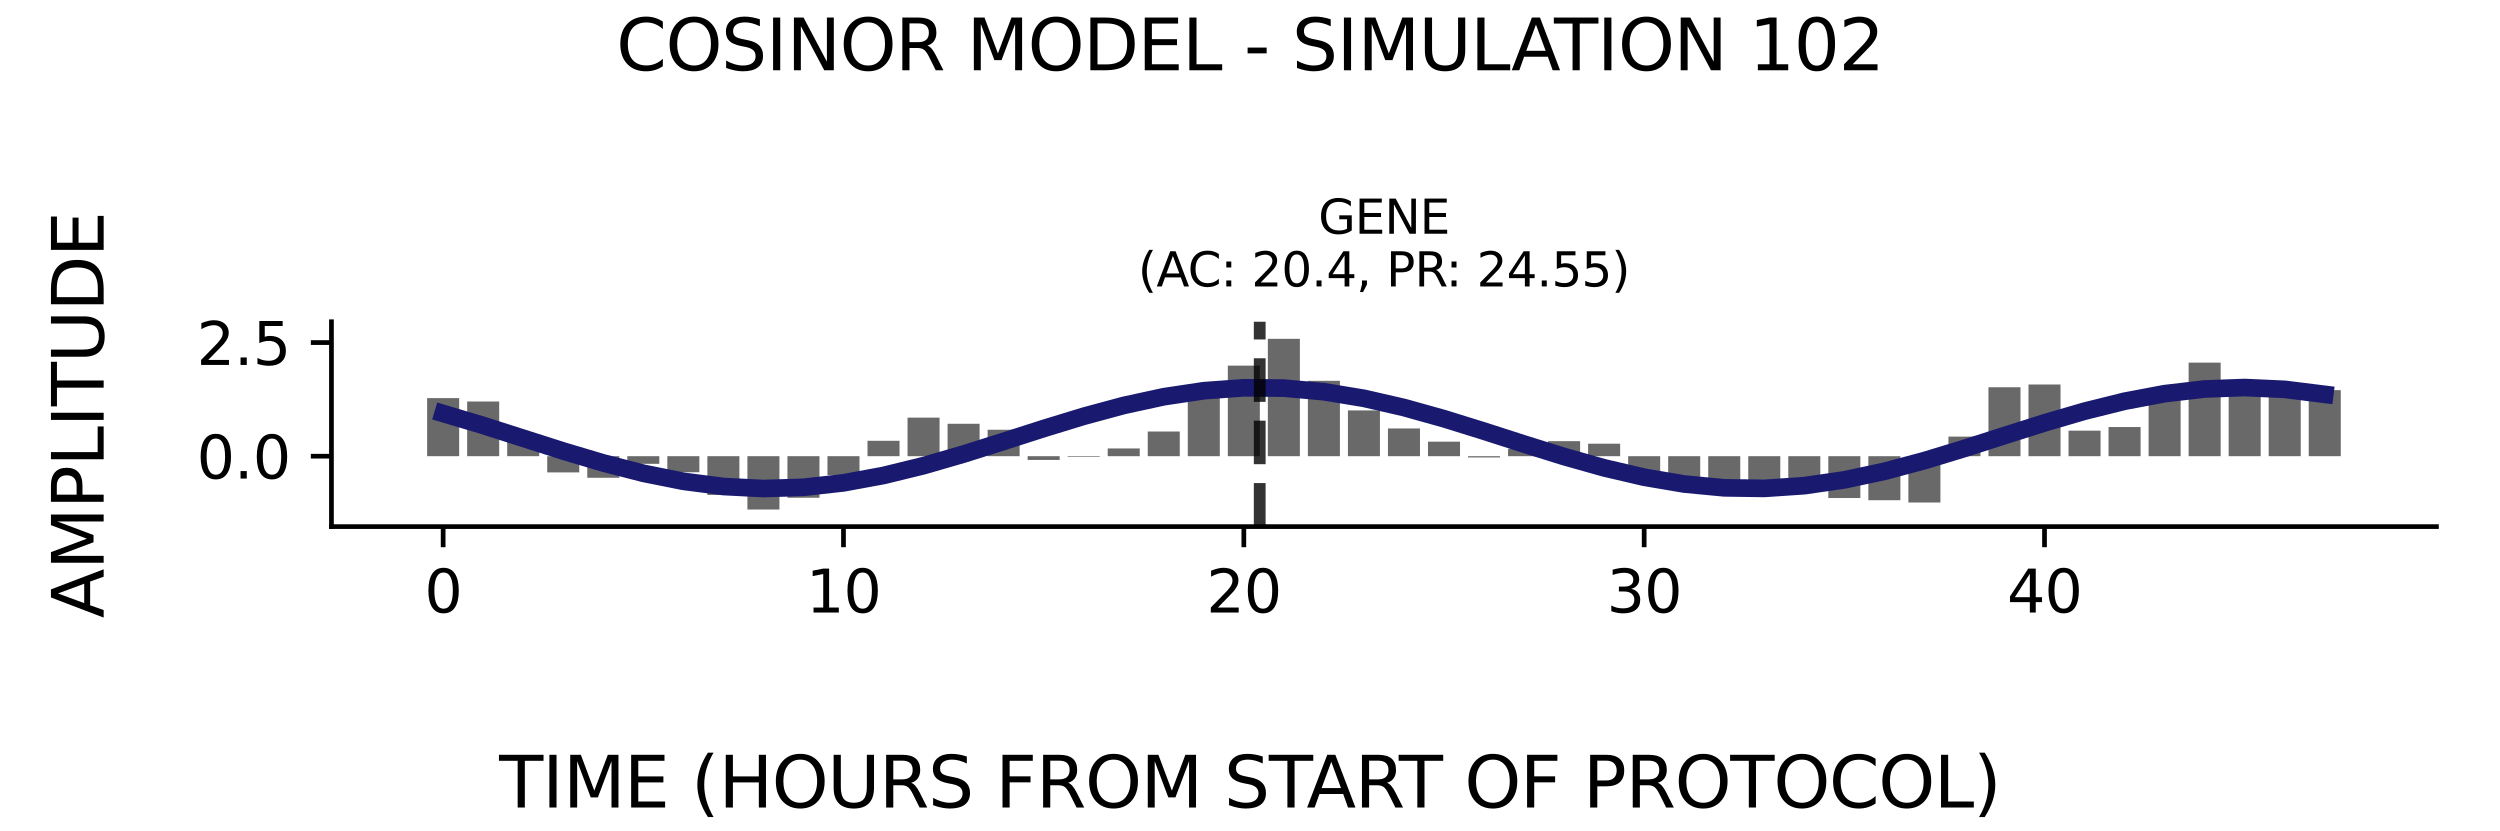 <?xml version="1.0" encoding="utf-8" standalone="no"?>
<!DOCTYPE svg PUBLIC "-//W3C//DTD SVG 1.1//EN"
  "http://www.w3.org/Graphics/SVG/1.1/DTD/svg11.dtd">
<svg xmlns:xlink="http://www.w3.org/1999/xlink" width="424.8pt" height="141.12pt" viewBox="0 0 424.8 141.12" xmlns="http://www.w3.org/2000/svg" version="1.1">
 <defs>
  <style type="text/css">*{stroke-linejoin: round; stroke-linecap: butt}</style>
 </defs>
 <g id="figure_1">
  <g id="patch_1">
   <path d="M 0 141.12 
L 424.8 141.12 
L 424.8 0 
L 0 0 
z
" style="fill: #ffffff"/>
  </g>
  <g id="axes_1">
   <g id="patch_2">
    <path d="M 56.32 89.48 
L 414 89.48 
L 414 54.672 
L 56.32 54.672 
z
" style="fill: #ffffff"/>
   </g>
   <g id="patch_3">
    <path d="M 72.578 77.516 
L 78.02 77.516 
L 78.02 67.649 
L 72.578 67.649 
z
" clip-path="url(#p5e890c1e2a)" style="fill: #696969"/>
   </g>
   <g id="patch_4">
    <path d="M 79.381 77.516 
L 84.823 77.516 
L 84.823 68.223 
L 79.381 68.223 
z
" clip-path="url(#p5e890c1e2a)" style="fill: #696969"/>
   </g>
   <g id="patch_5">
    <path d="M 86.183 77.516 
L 91.625 77.516 
L 91.625 74.677 
L 86.183 74.677 
z
" clip-path="url(#p5e890c1e2a)" style="fill: #696969"/>
   </g>
   <g id="patch_6">
    <path d="M 92.986 77.516 
L 98.428 77.516 
L 98.428 80.271 
L 92.986 80.271 
z
" clip-path="url(#p5e890c1e2a)" style="fill: #696969"/>
   </g>
   <g id="patch_7">
    <path d="M 99.789 77.516 
L 105.231 77.516 
L 105.231 81.183 
L 99.789 81.183 
z
" clip-path="url(#p5e890c1e2a)" style="fill: #696969"/>
   </g>
   <g id="patch_8">
    <path d="M 106.591 77.516 
L 112.033 77.516 
L 112.033 78.813 
L 106.591 78.813 
z
" clip-path="url(#p5e890c1e2a)" style="fill: #696969"/>
   </g>
   <g id="patch_9">
    <path d="M 113.394 77.516 
L 118.836 77.516 
L 118.836 80.244 
L 113.394 80.244 
z
" clip-path="url(#p5e890c1e2a)" style="fill: #696969"/>
   </g>
   <g id="patch_10">
    <path d="M 120.196 77.516 
L 125.638 77.516 
L 125.638 84.097 
L 120.196 84.097 
z
" clip-path="url(#p5e890c1e2a)" style="fill: #696969"/>
   </g>
   <g id="patch_11">
    <path d="M 126.999 77.516 
L 132.441 77.516 
L 132.441 86.579 
L 126.999 86.579 
z
" clip-path="url(#p5e890c1e2a)" style="fill: #696969"/>
   </g>
   <g id="patch_12">
    <path d="M 133.801 77.516 
L 139.244 77.516 
L 139.244 84.578 
L 133.801 84.578 
z
" clip-path="url(#p5e890c1e2a)" style="fill: #696969"/>
   </g>
   <g id="patch_13">
    <path d="M 140.604 77.516 
L 146.046 77.516 
L 146.046 80.751 
L 140.604 80.751 
z
" clip-path="url(#p5e890c1e2a)" style="fill: #696969"/>
   </g>
   <g id="patch_14">
    <path d="M 147.407 77.516 
L 152.849 77.516 
L 152.849 74.898 
L 147.407 74.898 
z
" clip-path="url(#p5e890c1e2a)" style="fill: #696969"/>
   </g>
   <g id="patch_15">
    <path d="M 154.209 77.516 
L 159.651 77.516 
L 159.651 70.964 
L 154.209 70.964 
z
" clip-path="url(#p5e890c1e2a)" style="fill: #696969"/>
   </g>
   <g id="patch_16">
    <path d="M 161.012 77.516 
L 166.454 77.516 
L 166.454 72.008 
L 161.012 72.008 
z
" clip-path="url(#p5e890c1e2a)" style="fill: #696969"/>
   </g>
   <g id="patch_17">
    <path d="M 167.814 77.516 
L 173.256 77.516 
L 173.256 73.023 
L 167.814 73.023 
z
" clip-path="url(#p5e890c1e2a)" style="fill: #696969"/>
   </g>
   <g id="patch_18">
    <path d="M 174.617 77.516 
L 180.059 77.516 
L 180.059 78.152 
L 174.617 78.152 
z
" clip-path="url(#p5e890c1e2a)" style="fill: #696969"/>
   </g>
   <g id="patch_19">
    <path d="M 181.42 77.516 
L 186.862 77.516 
L 186.862 77.628 
L 181.42 77.628 
z
" clip-path="url(#p5e890c1e2a)" style="fill: #696969"/>
   </g>
   <g id="patch_20">
    <path d="M 188.222 77.516 
L 193.664 77.516 
L 193.664 76.201 
L 188.222 76.201 
z
" clip-path="url(#p5e890c1e2a)" style="fill: #696969"/>
   </g>
   <g id="patch_21">
    <path d="M 195.025 77.516 
L 200.467 77.516 
L 200.467 73.323 
L 195.025 73.323 
z
" clip-path="url(#p5e890c1e2a)" style="fill: #696969"/>
   </g>
   <g id="patch_22">
    <path d="M 201.827 77.516 
L 207.269 77.516 
L 207.269 65.527 
L 201.827 65.527 
z
" clip-path="url(#p5e890c1e2a)" style="fill: #696969"/>
   </g>
   <g id="patch_23">
    <path d="M 208.63 77.516 
L 214.072 77.516 
L 214.072 62.128 
L 208.63 62.128 
z
" clip-path="url(#p5e890c1e2a)" style="fill: #696969"/>
   </g>
   <g id="patch_24">
    <path d="M 215.432 77.516 
L 220.875 77.516 
L 220.875 57.573 
L 215.432 57.573 
z
" clip-path="url(#p5e890c1e2a)" style="fill: #696969"/>
   </g>
   <g id="patch_25">
    <path d="M 222.235 77.516 
L 227.677 77.516 
L 227.677 64.708 
L 222.235 64.708 
z
" clip-path="url(#p5e890c1e2a)" style="fill: #696969"/>
   </g>
   <g id="patch_26">
    <path d="M 229.038 77.516 
L 234.48 77.516 
L 234.48 69.739 
L 229.038 69.739 
z
" clip-path="url(#p5e890c1e2a)" style="fill: #696969"/>
   </g>
   <g id="patch_27">
    <path d="M 235.84 77.516 
L 241.282 77.516 
L 241.282 72.803 
L 235.84 72.803 
z
" clip-path="url(#p5e890c1e2a)" style="fill: #696969"/>
   </g>
   <g id="patch_28">
    <path d="M 242.643 77.516 
L 248.085 77.516 
L 248.085 75.047 
L 242.643 75.047 
z
" clip-path="url(#p5e890c1e2a)" style="fill: #696969"/>
   </g>
   <g id="patch_29">
    <path d="M 249.445 77.516 
L 254.888 77.516 
L 254.888 77.729 
L 249.445 77.729 
z
" clip-path="url(#p5e890c1e2a)" style="fill: #696969"/>
   </g>
   <g id="patch_30">
    <path d="M 256.248 77.516 
L 261.69 77.516 
L 261.69 76.27 
L 256.248 76.27 
z
" clip-path="url(#p5e890c1e2a)" style="fill: #696969"/>
   </g>
   <g id="patch_31">
    <path d="M 263.051 77.516 
L 268.493 77.516 
L 268.493 74.961 
L 263.051 74.961 
z
" clip-path="url(#p5e890c1e2a)" style="fill: #696969"/>
   </g>
   <g id="patch_32">
    <path d="M 269.853 77.516 
L 275.295 77.516 
L 275.295 75.394 
L 269.853 75.394 
z
" clip-path="url(#p5e890c1e2a)" style="fill: #696969"/>
   </g>
   <g id="patch_33">
    <path d="M 276.656 77.516 
L 282.098 77.516 
L 282.098 81.631 
L 276.656 81.631 
z
" clip-path="url(#p5e890c1e2a)" style="fill: #696969"/>
   </g>
   <g id="patch_34">
    <path d="M 283.458 77.516 
L 288.9 77.516 
L 288.9 82.817 
L 283.458 82.817 
z
" clip-path="url(#p5e890c1e2a)" style="fill: #696969"/>
   </g>
   <g id="patch_35">
    <path d="M 290.261 77.516 
L 295.703 77.516 
L 295.703 81.762 
L 290.261 81.762 
z
" clip-path="url(#p5e890c1e2a)" style="fill: #696969"/>
   </g>
   <g id="patch_36">
    <path d="M 297.064 77.516 
L 302.506 77.516 
L 302.506 83.778 
L 297.064 83.778 
z
" clip-path="url(#p5e890c1e2a)" style="fill: #696969"/>
   </g>
   <g id="patch_37">
    <path d="M 303.866 77.516 
L 309.308 77.516 
L 309.308 81.714 
L 303.866 81.714 
z
" clip-path="url(#p5e890c1e2a)" style="fill: #696969"/>
   </g>
   <g id="patch_38">
    <path d="M 310.669 77.516 
L 316.111 77.516 
L 316.111 84.623 
L 310.669 84.623 
z
" clip-path="url(#p5e890c1e2a)" style="fill: #696969"/>
   </g>
   <g id="patch_39">
    <path d="M 317.471 77.516 
L 322.913 77.516 
L 322.913 84.995 
L 317.471 84.995 
z
" clip-path="url(#p5e890c1e2a)" style="fill: #696969"/>
   </g>
   <g id="patch_40">
    <path d="M 324.274 77.516 
L 329.716 77.516 
L 329.716 85.386 
L 324.274 85.386 
z
" clip-path="url(#p5e890c1e2a)" style="fill: #696969"/>
   </g>
   <g id="patch_41">
    <path d="M 331.076 77.516 
L 336.519 77.516 
L 336.519 74.188 
L 331.076 74.188 
z
" clip-path="url(#p5e890c1e2a)" style="fill: #696969"/>
   </g>
   <g id="patch_42">
    <path d="M 337.879 77.516 
L 343.321 77.516 
L 343.321 65.802 
L 337.879 65.802 
z
" clip-path="url(#p5e890c1e2a)" style="fill: #696969"/>
   </g>
   <g id="patch_43">
    <path d="M 344.682 77.516 
L 350.124 77.516 
L 350.124 65.335 
L 344.682 65.335 
z
" clip-path="url(#p5e890c1e2a)" style="fill: #696969"/>
   </g>
   <g id="patch_44">
    <path d="M 351.484 77.516 
L 356.926 77.516 
L 356.926 73.176 
L 351.484 73.176 
z
" clip-path="url(#p5e890c1e2a)" style="fill: #696969"/>
   </g>
   <g id="patch_45">
    <path d="M 358.287 77.516 
L 363.729 77.516 
L 363.729 72.561 
L 358.287 72.561 
z
" clip-path="url(#p5e890c1e2a)" style="fill: #696969"/>
   </g>
   <g id="patch_46">
    <path d="M 365.089 77.516 
L 370.531 77.516 
L 370.531 67.832 
L 365.089 67.832 
z
" clip-path="url(#p5e890c1e2a)" style="fill: #696969"/>
   </g>
   <g id="patch_47">
    <path d="M 371.892 77.516 
L 377.334 77.516 
L 377.334 61.617 
L 371.892 61.617 
z
" clip-path="url(#p5e890c1e2a)" style="fill: #696969"/>
   </g>
   <g id="patch_48">
    <path d="M 378.695 77.516 
L 384.137 77.516 
L 384.137 64.821 
L 378.695 64.821 
z
" clip-path="url(#p5e890c1e2a)" style="fill: #696969"/>
   </g>
   <g id="patch_49">
    <path d="M 385.497 77.516 
L 390.939 77.516 
L 390.939 65.913 
L 385.497 65.913 
z
" clip-path="url(#p5e890c1e2a)" style="fill: #696969"/>
   </g>
   <g id="patch_50">
    <path d="M 392.3 77.516 
L 397.742 77.516 
L 397.742 66.294 
L 392.3 66.294 
z
" clip-path="url(#p5e890c1e2a)" style="fill: #696969"/>
   </g>
   <g id="matplotlib.axis_1">
    <g id="xtick_1">
     <g id="line2d_1">
      <defs>
       <path id="m1924fc5f07" d="M 0 0 
L 0 3.5 
" style="stroke: #000000; stroke-width: 0.8"/>
      </defs>
      <g>
       <use xlink:href="#m1924fc5f07" x="75.299" y="89.48" style="stroke: #000000; stroke-width: 0.8"/>
      </g>
     </g>
     <g id="text_1">
      <!-- 0 -->
      <g transform="translate(72.118 104.078) scale(0.1 -0.1)">
       <defs>
        <path id="DejaVuSans-30" d="M 2034 4250 
Q 1547 4250 1301 3770 
Q 1056 3291 1056 2328 
Q 1056 1369 1301 889 
Q 1547 409 2034 409 
Q 2525 409 2770 889 
Q 3016 1369 3016 2328 
Q 3016 3291 2770 3770 
Q 2525 4250 2034 4250 
z
M 2034 4750 
Q 2819 4750 3233 4129 
Q 3647 3509 3647 2328 
Q 3647 1150 3233 529 
Q 2819 -91 2034 -91 
Q 1250 -91 836 529 
Q 422 1150 422 2328 
Q 422 3509 836 4129 
Q 1250 4750 2034 4750 
z
" transform="scale(0.016)"/>
       </defs>
       <use xlink:href="#DejaVuSans-30"/>
      </g>
     </g>
    </g>
    <g id="xtick_2">
     <g id="line2d_2">
      <g>
       <use xlink:href="#m1924fc5f07" x="143.325" y="89.48" style="stroke: #000000; stroke-width: 0.8"/>
      </g>
     </g>
     <g id="text_2">
      <!-- 10 -->
      <g transform="translate(136.963 104.078) scale(0.1 -0.1)">
       <defs>
        <path id="DejaVuSans-31" d="M 794 531 
L 1825 531 
L 1825 4091 
L 703 3866 
L 703 4441 
L 1819 4666 
L 2450 4666 
L 2450 531 
L 3481 531 
L 3481 0 
L 794 0 
L 794 531 
z
" transform="scale(0.016)"/>
       </defs>
       <use xlink:href="#DejaVuSans-31"/>
       <use xlink:href="#DejaVuSans-30" x="63.623"/>
      </g>
     </g>
    </g>
    <g id="xtick_3">
     <g id="line2d_3">
      <g>
       <use xlink:href="#m1924fc5f07" x="211.351" y="89.48" style="stroke: #000000; stroke-width: 0.8"/>
      </g>
     </g>
     <g id="text_3">
      <!-- 20 -->
      <g transform="translate(204.988 104.078) scale(0.1 -0.1)">
       <defs>
        <path id="DejaVuSans-32" d="M 1228 531 
L 3431 531 
L 3431 0 
L 469 0 
L 469 531 
Q 828 903 1448 1529 
Q 2069 2156 2228 2338 
Q 2531 2678 2651 2914 
Q 2772 3150 2772 3378 
Q 2772 3750 2511 3984 
Q 2250 4219 1831 4219 
Q 1534 4219 1204 4116 
Q 875 4013 500 3803 
L 500 4441 
Q 881 4594 1212 4672 
Q 1544 4750 1819 4750 
Q 2544 4750 2975 4387 
Q 3406 4025 3406 3419 
Q 3406 3131 3298 2873 
Q 3191 2616 2906 2266 
Q 2828 2175 2409 1742 
Q 1991 1309 1228 531 
z
" transform="scale(0.016)"/>
       </defs>
       <use xlink:href="#DejaVuSans-32"/>
       <use xlink:href="#DejaVuSans-30" x="63.623"/>
      </g>
     </g>
    </g>
    <g id="xtick_4">
     <g id="line2d_4">
      <g>
       <use xlink:href="#m1924fc5f07" x="279.377" y="89.48" style="stroke: #000000; stroke-width: 0.8"/>
      </g>
     </g>
     <g id="text_4">
      <!-- 30 -->
      <g transform="translate(273.014 104.078) scale(0.1 -0.1)">
       <defs>
        <path id="DejaVuSans-33" d="M 2597 2516 
Q 3050 2419 3304 2112 
Q 3559 1806 3559 1356 
Q 3559 666 3084 287 
Q 2609 -91 1734 -91 
Q 1441 -91 1130 -33 
Q 819 25 488 141 
L 488 750 
Q 750 597 1062 519 
Q 1375 441 1716 441 
Q 2309 441 2620 675 
Q 2931 909 2931 1356 
Q 2931 1769 2642 2001 
Q 2353 2234 1838 2234 
L 1294 2234 
L 1294 2753 
L 1863 2753 
Q 2328 2753 2575 2939 
Q 2822 3125 2822 3475 
Q 2822 3834 2567 4026 
Q 2313 4219 1838 4219 
Q 1578 4219 1281 4162 
Q 984 4106 628 3988 
L 628 4550 
Q 988 4650 1302 4700 
Q 1616 4750 1894 4750 
Q 2613 4750 3031 4423 
Q 3450 4097 3450 3541 
Q 3450 3153 3228 2886 
Q 3006 2619 2597 2516 
z
" transform="scale(0.016)"/>
       </defs>
       <use xlink:href="#DejaVuSans-33"/>
       <use xlink:href="#DejaVuSans-30" x="63.623"/>
      </g>
     </g>
    </g>
    <g id="xtick_5">
     <g id="line2d_5">
      <g>
       <use xlink:href="#m1924fc5f07" x="347.403" y="89.48" style="stroke: #000000; stroke-width: 0.8"/>
      </g>
     </g>
     <g id="text_5">
      <!-- 40 -->
      <g transform="translate(341.04 104.078) scale(0.1 -0.1)">
       <defs>
        <path id="DejaVuSans-34" d="M 2419 4116 
L 825 1625 
L 2419 1625 
L 2419 4116 
z
M 2253 4666 
L 3047 4666 
L 3047 1625 
L 3713 1625 
L 3713 1100 
L 3047 1100 
L 3047 0 
L 2419 0 
L 2419 1100 
L 313 1100 
L 313 1709 
L 2253 4666 
z
" transform="scale(0.016)"/>
       </defs>
       <use xlink:href="#DejaVuSans-34"/>
       <use xlink:href="#DejaVuSans-30" x="63.623"/>
      </g>
     </g>
    </g>
   </g>
   <g id="matplotlib.axis_2">
    <g id="ytick_1">
     <g id="line2d_6">
      <defs>
       <path id="mf283758a14" d="M 0 0 
L -3.5 0 
" style="stroke: #000000; stroke-width: 0.8"/>
      </defs>
      <g>
       <use xlink:href="#mf283758a14" x="56.32" y="77.516" style="stroke: #000000; stroke-width: 0.8"/>
      </g>
     </g>
     <g id="text_6">
      <!-- 0.0 -->
      <g transform="translate(33.417 81.316) scale(0.1 -0.1)">
       <defs>
        <path id="DejaVuSans-2e" d="M 684 794 
L 1344 794 
L 1344 0 
L 684 0 
L 684 794 
z
" transform="scale(0.016)"/>
       </defs>
       <use xlink:href="#DejaVuSans-30"/>
       <use xlink:href="#DejaVuSans-2e" x="63.623"/>
       <use xlink:href="#DejaVuSans-30" x="95.41"/>
      </g>
     </g>
    </g>
    <g id="ytick_2">
     <g id="line2d_7">
      <g>
       <use xlink:href="#mf283758a14" x="56.32" y="58.21" style="stroke: #000000; stroke-width: 0.8"/>
      </g>
     </g>
     <g id="text_7">
      <!-- 2.5 -->
      <g transform="translate(33.417 62.01) scale(0.1 -0.1)">
       <defs>
        <path id="DejaVuSans-35" d="M 691 4666 
L 3169 4666 
L 3169 4134 
L 1269 4134 
L 1269 2991 
Q 1406 3038 1543 3061 
Q 1681 3084 1819 3084 
Q 2600 3084 3056 2656 
Q 3513 2228 3513 1497 
Q 3513 744 3044 326 
Q 2575 -91 1722 -91 
Q 1428 -91 1123 -41 
Q 819 9 494 109 
L 494 744 
Q 775 591 1075 516 
Q 1375 441 1709 441 
Q 2250 441 2565 725 
Q 2881 1009 2881 1497 
Q 2881 1984 2565 2268 
Q 2250 2553 1709 2553 
Q 1456 2553 1204 2497 
Q 953 2441 691 2322 
L 691 4666 
z
" transform="scale(0.016)"/>
       </defs>
       <use xlink:href="#DejaVuSans-32"/>
       <use xlink:href="#DejaVuSans-2e" x="63.623"/>
       <use xlink:href="#DejaVuSans-35" x="95.41"/>
      </g>
     </g>
    </g>
   </g>
   <g id="line2d_8">
    <path d="M 75.299 70.259 
L 82.102 72.293 
L 88.904 74.468 
L 95.707 76.64 
L 102.51 78.668 
L 109.312 80.421 
L 116.115 81.783 
L 122.917 82.667 
L 129.72 83.014 
L 136.522 82.802 
L 143.325 82.046 
L 150.128 80.793 
L 156.93 79.126 
L 163.733 77.153 
L 170.535 75.003 
L 177.338 72.816 
L 184.141 70.734 
L 190.943 68.894 
L 197.746 67.414 
L 204.548 66.392 
L 211.351 65.893 
L 218.154 65.951 
L 224.956 66.561 
L 231.759 67.684 
L 238.561 69.247 
L 245.364 71.148 
L 252.166 73.263 
L 258.969 75.454 
L 265.772 77.579 
L 272.574 79.498 
L 279.377 81.088 
L 286.179 82.244 
L 292.982 82.892 
L 299.785 82.988 
L 306.587 82.527 
L 313.39 81.539 
L 320.192 80.088 
L 326.995 78.268 
L 333.798 76.199 
L 340.6 74.015 
L 347.403 71.858 
L 354.205 69.869 
L 361.008 68.177 
L 367.81 66.893 
L 374.613 66.1 
L 381.416 65.849 
L 388.218 66.159 
L 395.021 67.007 
" clip-path="url(#p5e890c1e2a)" style="fill: none; stroke: #191970; stroke-width: 3; stroke-linecap: square"/>
   </g>
   <g id="line2d_9">
    <path d="M 214.051 89.48 
L 214.051 54.672 
" clip-path="url(#p5e890c1e2a)" style="fill: none; stroke-dasharray: 7.4,3.2; stroke-dashoffset: 0; stroke: #000000; stroke-opacity: 0.8; stroke-width: 2"/>
   </g>
   <g id="patch_51">
    <path d="M 56.32 89.48 
L 56.32 54.672 
" style="fill: none; stroke: #000000; stroke-width: 0.8; stroke-linejoin: miter; stroke-linecap: square"/>
   </g>
   <g id="patch_52">
    <path d="M 56.32 89.48 
L 414 89.48 
" style="fill: none; stroke: #000000; stroke-width: 0.8; stroke-linejoin: miter; stroke-linecap: square"/>
   </g>
   <g id="text_8">
    <!-- GENE -->
    <g transform="translate(224.013 39.714) scale(0.08 -0.08)">
     <defs>
      <path id="DejaVuSans-47" d="M 3809 666 
L 3809 1919 
L 2778 1919 
L 2778 2438 
L 4434 2438 
L 4434 434 
Q 4069 175 3628 42 
Q 3188 -91 2688 -91 
Q 1594 -91 976 548 
Q 359 1188 359 2328 
Q 359 3472 976 4111 
Q 1594 4750 2688 4750 
Q 3144 4750 3555 4637 
Q 3966 4525 4313 4306 
L 4313 3634 
Q 3963 3931 3569 4081 
Q 3175 4231 2741 4231 
Q 1884 4231 1454 3753 
Q 1025 3275 1025 2328 
Q 1025 1384 1454 906 
Q 1884 428 2741 428 
Q 3075 428 3337 486 
Q 3600 544 3809 666 
z
" transform="scale(0.016)"/>
      <path id="DejaVuSans-45" d="M 628 4666 
L 3578 4666 
L 3578 4134 
L 1259 4134 
L 1259 2753 
L 3481 2753 
L 3481 2222 
L 1259 2222 
L 1259 531 
L 3634 531 
L 3634 0 
L 628 0 
L 628 4666 
z
" transform="scale(0.016)"/>
      <path id="DejaVuSans-4e" d="M 628 4666 
L 1478 4666 
L 3547 763 
L 3547 4666 
L 4159 4666 
L 4159 0 
L 3309 0 
L 1241 3903 
L 1241 0 
L 628 0 
L 628 4666 
z
" transform="scale(0.016)"/>
     </defs>
     <use xlink:href="#DejaVuSans-47"/>
     <use xlink:href="#DejaVuSans-45" x="77.49"/>
     <use xlink:href="#DejaVuSans-4e" x="140.674"/>
     <use xlink:href="#DejaVuSans-45" x="215.479"/>
    </g>
    <!-- (AC: 20.4, PR: 24.55) -->
    <g transform="translate(193.376 48.672) scale(0.08 -0.08)">
     <defs>
      <path id="DejaVuSans-28" d="M 1984 4856 
Q 1566 4138 1362 3434 
Q 1159 2731 1159 2009 
Q 1159 1288 1364 580 
Q 1569 -128 1984 -844 
L 1484 -844 
Q 1016 -109 783 600 
Q 550 1309 550 2009 
Q 550 2706 781 3412 
Q 1013 4119 1484 4856 
L 1984 4856 
z
" transform="scale(0.016)"/>
      <path id="DejaVuSans-41" d="M 2188 4044 
L 1331 1722 
L 3047 1722 
L 2188 4044 
z
M 1831 4666 
L 2547 4666 
L 4325 0 
L 3669 0 
L 3244 1197 
L 1141 1197 
L 716 0 
L 50 0 
L 1831 4666 
z
" transform="scale(0.016)"/>
      <path id="DejaVuSans-43" d="M 4122 4306 
L 4122 3641 
Q 3803 3938 3442 4084 
Q 3081 4231 2675 4231 
Q 1875 4231 1450 3742 
Q 1025 3253 1025 2328 
Q 1025 1406 1450 917 
Q 1875 428 2675 428 
Q 3081 428 3442 575 
Q 3803 722 4122 1019 
L 4122 359 
Q 3791 134 3420 21 
Q 3050 -91 2638 -91 
Q 1578 -91 968 557 
Q 359 1206 359 2328 
Q 359 3453 968 4101 
Q 1578 4750 2638 4750 
Q 3056 4750 3426 4639 
Q 3797 4528 4122 4306 
z
" transform="scale(0.016)"/>
      <path id="DejaVuSans-3a" d="M 750 794 
L 1409 794 
L 1409 0 
L 750 0 
L 750 794 
z
M 750 3309 
L 1409 3309 
L 1409 2516 
L 750 2516 
L 750 3309 
z
" transform="scale(0.016)"/>
      <path id="DejaVuSans-20" transform="scale(0.016)"/>
      <path id="DejaVuSans-2c" d="M 750 794 
L 1409 794 
L 1409 256 
L 897 -744 
L 494 -744 
L 750 256 
L 750 794 
z
" transform="scale(0.016)"/>
      <path id="DejaVuSans-50" d="M 1259 4147 
L 1259 2394 
L 2053 2394 
Q 2494 2394 2734 2622 
Q 2975 2850 2975 3272 
Q 2975 3691 2734 3919 
Q 2494 4147 2053 4147 
L 1259 4147 
z
M 628 4666 
L 2053 4666 
Q 2838 4666 3239 4311 
Q 3641 3956 3641 3272 
Q 3641 2581 3239 2228 
Q 2838 1875 2053 1875 
L 1259 1875 
L 1259 0 
L 628 0 
L 628 4666 
z
" transform="scale(0.016)"/>
      <path id="DejaVuSans-52" d="M 2841 2188 
Q 3044 2119 3236 1894 
Q 3428 1669 3622 1275 
L 4263 0 
L 3584 0 
L 2988 1197 
Q 2756 1666 2539 1819 
Q 2322 1972 1947 1972 
L 1259 1972 
L 1259 0 
L 628 0 
L 628 4666 
L 2053 4666 
Q 2853 4666 3247 4331 
Q 3641 3997 3641 3322 
Q 3641 2881 3436 2590 
Q 3231 2300 2841 2188 
z
M 1259 4147 
L 1259 2491 
L 2053 2491 
Q 2509 2491 2742 2702 
Q 2975 2913 2975 3322 
Q 2975 3731 2742 3939 
Q 2509 4147 2053 4147 
L 1259 4147 
z
" transform="scale(0.016)"/>
      <path id="DejaVuSans-29" d="M 513 4856 
L 1013 4856 
Q 1481 4119 1714 3412 
Q 1947 2706 1947 2009 
Q 1947 1309 1714 600 
Q 1481 -109 1013 -844 
L 513 -844 
Q 928 -128 1133 580 
Q 1338 1288 1338 2009 
Q 1338 2731 1133 3434 
Q 928 4138 513 4856 
z
" transform="scale(0.016)"/>
     </defs>
     <use xlink:href="#DejaVuSans-28"/>
     <use xlink:href="#DejaVuSans-41" x="39.014"/>
     <use xlink:href="#DejaVuSans-43" x="105.672"/>
     <use xlink:href="#DejaVuSans-3a" x="175.496"/>
     <use xlink:href="#DejaVuSans-20" x="209.188"/>
     <use xlink:href="#DejaVuSans-32" x="240.975"/>
     <use xlink:href="#DejaVuSans-30" x="304.598"/>
     <use xlink:href="#DejaVuSans-2e" x="368.221"/>
     <use xlink:href="#DejaVuSans-34" x="400.008"/>
     <use xlink:href="#DejaVuSans-2c" x="463.631"/>
     <use xlink:href="#DejaVuSans-20" x="495.418"/>
     <use xlink:href="#DejaVuSans-50" x="527.205"/>
     <use xlink:href="#DejaVuSans-52" x="587.508"/>
     <use xlink:href="#DejaVuSans-3a" x="653.865"/>
     <use xlink:href="#DejaVuSans-20" x="687.557"/>
     <use xlink:href="#DejaVuSans-32" x="719.344"/>
     <use xlink:href="#DejaVuSans-34" x="782.967"/>
     <use xlink:href="#DejaVuSans-2e" x="846.59"/>
     <use xlink:href="#DejaVuSans-35" x="878.377"/>
     <use xlink:href="#DejaVuSans-35" x="942"/>
     <use xlink:href="#DejaVuSans-29" x="1005.623"/>
    </g>
   </g>
  </g>
  <g id="text_9">
   <!-- COSINOR MODEL - SIMULATION 102 -->
   <g transform="translate(104.717 11.941) scale(0.12 -0.12)">
    <defs>
     <path id="DejaVuSans-4f" d="M 2522 4238 
Q 1834 4238 1429 3725 
Q 1025 3213 1025 2328 
Q 1025 1447 1429 934 
Q 1834 422 2522 422 
Q 3209 422 3611 934 
Q 4013 1447 4013 2328 
Q 4013 3213 3611 3725 
Q 3209 4238 2522 4238 
z
M 2522 4750 
Q 3503 4750 4090 4092 
Q 4678 3434 4678 2328 
Q 4678 1225 4090 567 
Q 3503 -91 2522 -91 
Q 1538 -91 948 565 
Q 359 1222 359 2328 
Q 359 3434 948 4092 
Q 1538 4750 2522 4750 
z
" transform="scale(0.016)"/>
     <path id="DejaVuSans-53" d="M 3425 4513 
L 3425 3897 
Q 3066 4069 2747 4153 
Q 2428 4238 2131 4238 
Q 1616 4238 1336 4038 
Q 1056 3838 1056 3469 
Q 1056 3159 1242 3001 
Q 1428 2844 1947 2747 
L 2328 2669 
Q 3034 2534 3370 2195 
Q 3706 1856 3706 1288 
Q 3706 609 3251 259 
Q 2797 -91 1919 -91 
Q 1588 -91 1214 -16 
Q 841 59 441 206 
L 441 856 
Q 825 641 1194 531 
Q 1563 422 1919 422 
Q 2459 422 2753 634 
Q 3047 847 3047 1241 
Q 3047 1584 2836 1778 
Q 2625 1972 2144 2069 
L 1759 2144 
Q 1053 2284 737 2584 
Q 422 2884 422 3419 
Q 422 4038 858 4394 
Q 1294 4750 2059 4750 
Q 2388 4750 2728 4690 
Q 3069 4631 3425 4513 
z
" transform="scale(0.016)"/>
     <path id="DejaVuSans-49" d="M 628 4666 
L 1259 4666 
L 1259 0 
L 628 0 
L 628 4666 
z
" transform="scale(0.016)"/>
     <path id="DejaVuSans-4d" d="M 628 4666 
L 1569 4666 
L 2759 1491 
L 3956 4666 
L 4897 4666 
L 4897 0 
L 4281 0 
L 4281 4097 
L 3078 897 
L 2444 897 
L 1241 4097 
L 1241 0 
L 628 0 
L 628 4666 
z
" transform="scale(0.016)"/>
     <path id="DejaVuSans-44" d="M 1259 4147 
L 1259 519 
L 2022 519 
Q 2988 519 3436 956 
Q 3884 1394 3884 2338 
Q 3884 3275 3436 3711 
Q 2988 4147 2022 4147 
L 1259 4147 
z
M 628 4666 
L 1925 4666 
Q 3281 4666 3915 4102 
Q 4550 3538 4550 2338 
Q 4550 1131 3912 565 
Q 3275 0 1925 0 
L 628 0 
L 628 4666 
z
" transform="scale(0.016)"/>
     <path id="DejaVuSans-4c" d="M 628 4666 
L 1259 4666 
L 1259 531 
L 3531 531 
L 3531 0 
L 628 0 
L 628 4666 
z
" transform="scale(0.016)"/>
     <path id="DejaVuSans-2d" d="M 313 2009 
L 1997 2009 
L 1997 1497 
L 313 1497 
L 313 2009 
z
" transform="scale(0.016)"/>
     <path id="DejaVuSans-55" d="M 556 4666 
L 1191 4666 
L 1191 1831 
Q 1191 1081 1462 751 
Q 1734 422 2344 422 
Q 2950 422 3222 751 
Q 3494 1081 3494 1831 
L 3494 4666 
L 4128 4666 
L 4128 1753 
Q 4128 841 3676 375 
Q 3225 -91 2344 -91 
Q 1459 -91 1007 375 
Q 556 841 556 1753 
L 556 4666 
z
" transform="scale(0.016)"/>
     <path id="DejaVuSans-54" d="M -19 4666 
L 3928 4666 
L 3928 4134 
L 2272 4134 
L 2272 0 
L 1638 0 
L 1638 4134 
L -19 4134 
L -19 4666 
z
" transform="scale(0.016)"/>
    </defs>
    <use xlink:href="#DejaVuSans-43"/>
    <use xlink:href="#DejaVuSans-4f" x="69.824"/>
    <use xlink:href="#DejaVuSans-53" x="148.535"/>
    <use xlink:href="#DejaVuSans-49" x="212.012"/>
    <use xlink:href="#DejaVuSans-4e" x="241.504"/>
    <use xlink:href="#DejaVuSans-4f" x="316.309"/>
    <use xlink:href="#DejaVuSans-52" x="395.02"/>
    <use xlink:href="#DejaVuSans-20" x="464.502"/>
    <use xlink:href="#DejaVuSans-4d" x="496.289"/>
    <use xlink:href="#DejaVuSans-4f" x="582.568"/>
    <use xlink:href="#DejaVuSans-44" x="661.279"/>
    <use xlink:href="#DejaVuSans-45" x="738.281"/>
    <use xlink:href="#DejaVuSans-4c" x="801.465"/>
    <use xlink:href="#DejaVuSans-20" x="857.178"/>
    <use xlink:href="#DejaVuSans-2d" x="888.965"/>
    <use xlink:href="#DejaVuSans-20" x="925.049"/>
    <use xlink:href="#DejaVuSans-53" x="956.836"/>
    <use xlink:href="#DejaVuSans-49" x="1020.312"/>
    <use xlink:href="#DejaVuSans-4d" x="1049.805"/>
    <use xlink:href="#DejaVuSans-55" x="1136.084"/>
    <use xlink:href="#DejaVuSans-4c" x="1209.277"/>
    <use xlink:href="#DejaVuSans-41" x="1267.24"/>
    <use xlink:href="#DejaVuSans-54" x="1327.898"/>
    <use xlink:href="#DejaVuSans-49" x="1388.982"/>
    <use xlink:href="#DejaVuSans-4f" x="1418.475"/>
    <use xlink:href="#DejaVuSans-4e" x="1497.186"/>
    <use xlink:href="#DejaVuSans-20" x="1571.99"/>
    <use xlink:href="#DejaVuSans-31" x="1603.777"/>
    <use xlink:href="#DejaVuSans-30" x="1667.4"/>
    <use xlink:href="#DejaVuSans-32" x="1731.023"/>
   </g>
  </g>
  <g id="text_10">
   <!-- TIME (HOURS FROM START OF PROTOCOL) -->
   <g transform="translate(84.817 137.213) scale(0.12 -0.12)">
    <defs>
     <path id="DejaVuSans-48" d="M 628 4666 
L 1259 4666 
L 1259 2753 
L 3553 2753 
L 3553 4666 
L 4184 4666 
L 4184 0 
L 3553 0 
L 3553 2222 
L 1259 2222 
L 1259 0 
L 628 0 
L 628 4666 
z
" transform="scale(0.016)"/>
     <path id="DejaVuSans-46" d="M 628 4666 
L 3309 4666 
L 3309 4134 
L 1259 4134 
L 1259 2759 
L 3109 2759 
L 3109 2228 
L 1259 2228 
L 1259 0 
L 628 0 
L 628 4666 
z
" transform="scale(0.016)"/>
    </defs>
    <use xlink:href="#DejaVuSans-54"/>
    <use xlink:href="#DejaVuSans-49" x="61.084"/>
    <use xlink:href="#DejaVuSans-4d" x="90.576"/>
    <use xlink:href="#DejaVuSans-45" x="176.855"/>
    <use xlink:href="#DejaVuSans-20" x="240.039"/>
    <use xlink:href="#DejaVuSans-28" x="271.826"/>
    <use xlink:href="#DejaVuSans-48" x="310.84"/>
    <use xlink:href="#DejaVuSans-4f" x="386.035"/>
    <use xlink:href="#DejaVuSans-55" x="464.746"/>
    <use xlink:href="#DejaVuSans-52" x="537.939"/>
    <use xlink:href="#DejaVuSans-53" x="607.422"/>
    <use xlink:href="#DejaVuSans-20" x="670.898"/>
    <use xlink:href="#DejaVuSans-46" x="702.686"/>
    <use xlink:href="#DejaVuSans-52" x="760.205"/>
    <use xlink:href="#DejaVuSans-4f" x="829.688"/>
    <use xlink:href="#DejaVuSans-4d" x="908.398"/>
    <use xlink:href="#DejaVuSans-20" x="994.678"/>
    <use xlink:href="#DejaVuSans-53" x="1026.465"/>
    <use xlink:href="#DejaVuSans-54" x="1089.941"/>
    <use xlink:href="#DejaVuSans-41" x="1143.275"/>
    <use xlink:href="#DejaVuSans-52" x="1211.684"/>
    <use xlink:href="#DejaVuSans-54" x="1273.916"/>
    <use xlink:href="#DejaVuSans-20" x="1335"/>
    <use xlink:href="#DejaVuSans-4f" x="1366.787"/>
    <use xlink:href="#DejaVuSans-46" x="1445.498"/>
    <use xlink:href="#DejaVuSans-20" x="1503.018"/>
    <use xlink:href="#DejaVuSans-50" x="1534.805"/>
    <use xlink:href="#DejaVuSans-52" x="1595.107"/>
    <use xlink:href="#DejaVuSans-4f" x="1664.59"/>
    <use xlink:href="#DejaVuSans-54" x="1743.301"/>
    <use xlink:href="#DejaVuSans-4f" x="1804.385"/>
    <use xlink:href="#DejaVuSans-43" x="1883.096"/>
    <use xlink:href="#DejaVuSans-4f" x="1952.92"/>
    <use xlink:href="#DejaVuSans-4c" x="2031.631"/>
    <use xlink:href="#DejaVuSans-29" x="2087.344"/>
   </g>
  </g>
  <g id="text_11">
   <!-- AMPLITUDE -->
   <g transform="translate(17.614 105.039) rotate(-90) scale(0.12 -0.12)">
    <use xlink:href="#DejaVuSans-41"/>
    <use xlink:href="#DejaVuSans-4d" x="68.408"/>
    <use xlink:href="#DejaVuSans-50" x="154.688"/>
    <use xlink:href="#DejaVuSans-4c" x="214.99"/>
    <use xlink:href="#DejaVuSans-49" x="270.703"/>
    <use xlink:href="#DejaVuSans-54" x="300.195"/>
    <use xlink:href="#DejaVuSans-55" x="361.279"/>
    <use xlink:href="#DejaVuSans-44" x="434.473"/>
    <use xlink:href="#DejaVuSans-45" x="511.475"/>
   </g>
  </g>
 </g>
 <defs>
  <clipPath id="p5e890c1e2a">
   <rect x="56.32" y="54.672" width="357.68" height="34.808"/>
  </clipPath>
 </defs>
</svg>
